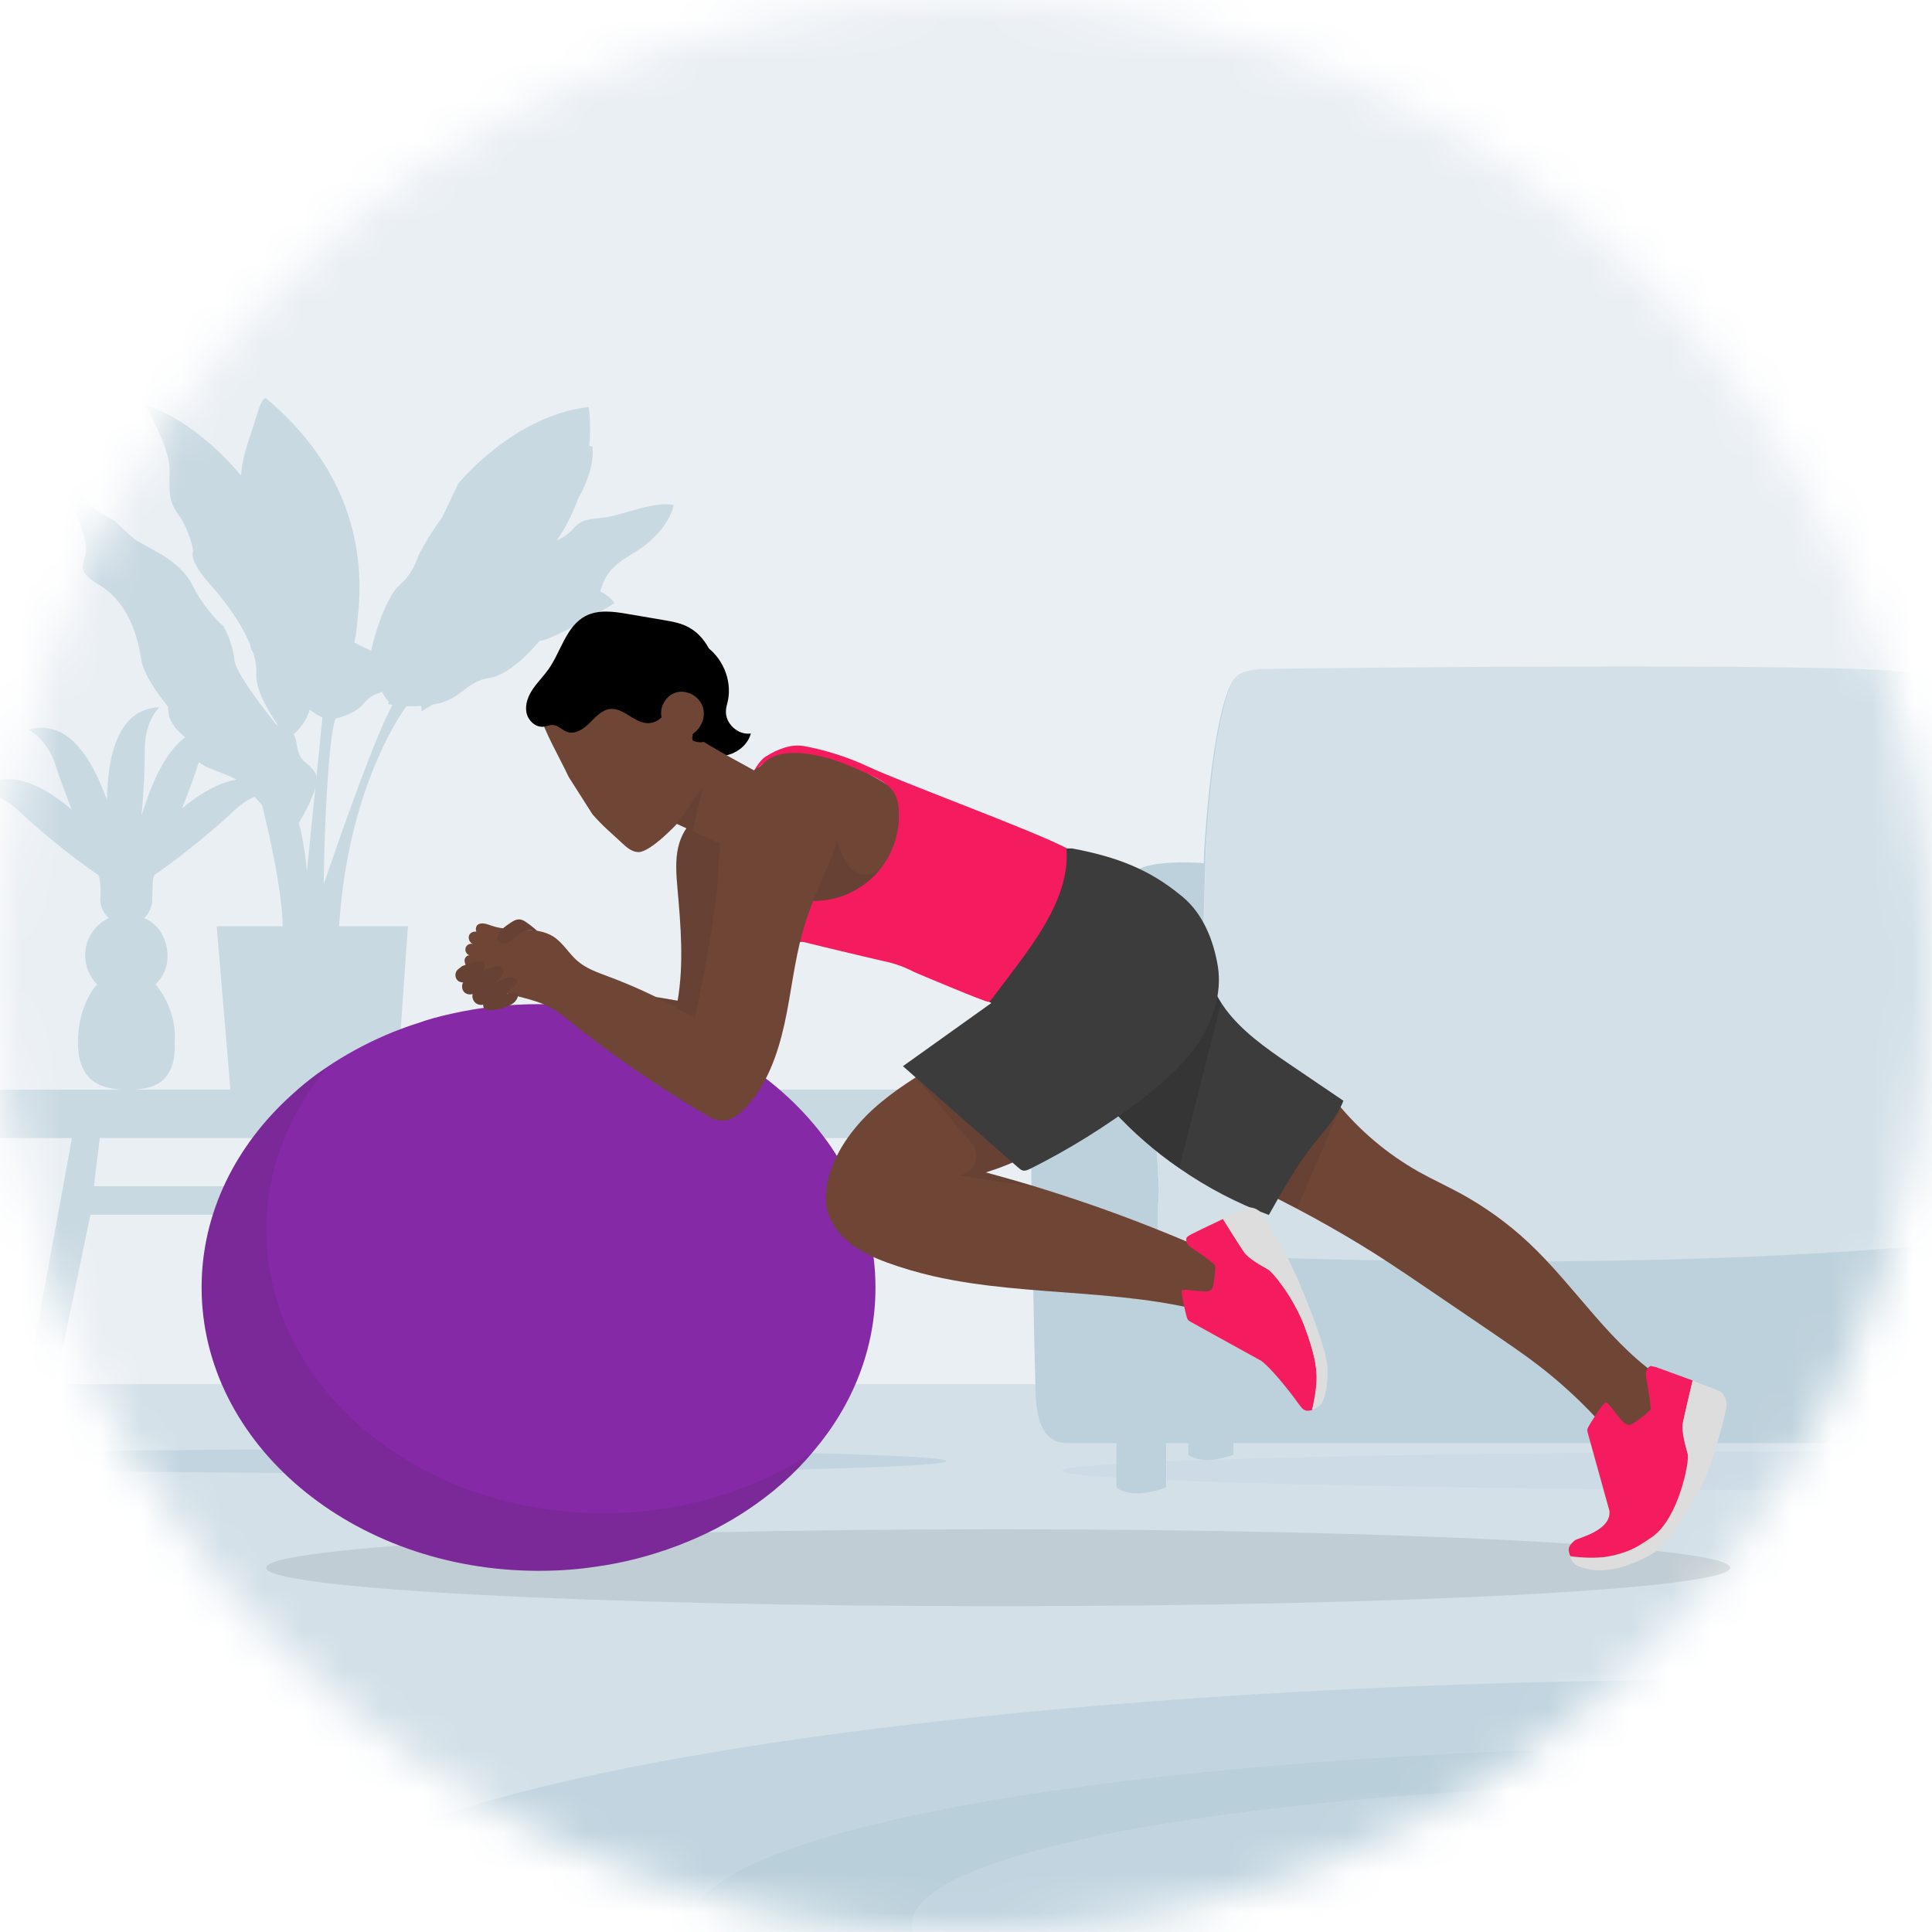 <svg width="48" height="48" viewBox="0 0 48 48" fill="none" xmlns="http://www.w3.org/2000/svg">
<g clip-path="url(#clip0_9673_124066)">
<g clip-path="url(#clip1_9673_124066)">
<mask id="mask0_9673_124066" style="mask-type:luminance" maskUnits="userSpaceOnUse" x="0" y="0" width="48" height="48">
<path d="M24 48C37.255 48 48 37.255 48 24C48 10.745 37.255 0 24 0C10.745 0 0 10.745 0 24C0 37.255 10.745 48 24 48Z" fill="white"/>
</mask>
<g mask="url(#mask0_9673_124066)">
<path d="M82.569 31.47C82.569 32.452 82.536 33.424 82.469 34.389V34.39C82.182 38.652 81.269 42.741 79.822 46.569C79.4 47.688 78.932 48.783 78.42 49.855C78.288 50.133 78.152 50.41 78.012 50.685C71.129 64.334 57.137 73.787 40.902 74.181C40.768 74.184 40.636 74.187 40.504 74.188C40.431 74.189 40.359 74.191 40.288 74.191C40.14 74.192 39.992 74.194 39.845 74.194C39.661 74.194 39.477 74.192 39.293 74.191C17.611 73.916 -0.179 57.491 -2.599 36.392L-2.619 36.212C-2.685 35.608 -2.74 35.001 -2.781 34.39C-2.848 33.425 -2.881 32.451 -2.881 31.469C-2.881 30.395 -2.841 29.329 -2.763 28.274C-2.732 27.872 -2.697 27.471 -2.656 27.072C-2.12 21.831 -0.638 16.871 1.62 12.365C1.675 12.252 1.733 12.139 1.792 12.026C8.867 -1.795 23.25 -11.256 39.844 -11.256C55.238 -11.256 68.731 -3.113 76.249 9.1C77.407 10.978 78.422 12.951 79.281 15.008C81.399 20.073 82.569 25.636 82.569 31.47Z" fill="#EAEFF4"/>
<path opacity="0.2" d="M79.822 46.569C76.382 43.801 61.593 41.722 43.869 41.722C23.597 41.722 7.162 44.443 7.162 47.799C7.162 47.949 7.195 48.098 7.26 48.245C8.64 51.392 24.503 53.875 43.869 53.875C59.781 53.875 73.329 52.199 78.42 49.855C78.442 49.845 78.463 49.835 78.486 49.825C78.987 48.773 79.446 47.698 79.861 46.601C79.848 46.59 79.835 46.58 79.822 46.569V46.569ZM43.869 52.219C29.119 52.219 17.161 50.239 17.161 47.799C17.161 45.358 29.119 43.378 43.869 43.378C58.62 43.378 70.578 45.357 70.578 47.799C70.578 50.24 58.62 52.219 43.869 52.219Z" fill="#7CA5B9"/>
<path opacity="0.3" d="M43.869 43.378C29.119 43.378 17.161 45.357 17.161 47.799C17.161 50.24 29.119 52.219 43.869 52.219C58.619 52.219 70.578 50.239 70.578 47.799C70.578 45.358 58.62 43.378 43.869 43.378ZM43.869 51.308C32.157 51.308 22.662 49.737 22.662 47.799C22.662 45.861 32.157 44.288 43.869 44.288C55.581 44.288 65.076 45.859 65.076 47.799C65.076 49.738 55.582 51.308 43.869 51.308Z" fill="#7CA5B9"/>
<path opacity="0.2" d="M65.076 47.799C65.076 49.737 55.583 51.308 43.869 51.308C32.156 51.308 22.662 49.737 22.662 47.799C22.662 45.861 32.157 44.288 43.869 44.288C55.581 44.288 65.076 45.859 65.076 47.799Z" fill="#7CA5B9"/>
<path opacity="0.2" d="M82.521 34.389C82.233 38.662 81.316 42.763 79.861 46.601C79.447 47.698 78.987 48.773 78.486 49.825C78.352 50.106 78.217 50.384 78.077 50.66C71.048 64.618 56.59 74.192 39.897 74.192C39.712 74.192 39.529 74.191 39.344 74.189C16.981 73.906 -1.242 56.441 -2.729 34.389H0.667L0.355 36.096L0.336 36.197H0.996L1.02 36.081L1.372 34.389H9.804V35.999H10.468V34.389H18.901L19.253 36.081L19.277 36.197H19.937L19.918 36.096L19.606 34.389H25.727C25.735 34.63 25.743 34.793 25.75 34.857C25.817 35.491 26.017 35.856 26.551 35.856H27.742V36.957C27.742 36.957 28.075 37.291 28.976 36.957V35.856H29.531V36.142C29.531 36.142 29.643 36.255 29.917 36.275C29.991 36.279 30.077 36.278 30.174 36.265C30.308 36.248 30.468 36.212 30.652 36.142V35.856H64.292V36.142C64.292 36.142 64.336 36.187 64.436 36.225C64.558 36.27 64.763 36.307 65.07 36.243C65.173 36.222 65.287 36.19 65.414 36.143V35.857H65.969V36.958C65.969 36.958 66.302 37.291 67.203 36.958V35.857H68.811C68.811 35.857 69.177 35.857 69.177 35.157V34.389H72.71L72.605 34.939L72.6 34.962H73.292L73.301 34.916L73.402 34.389H76.137V34.962H76.811V34.389H79.562L79.663 34.916L79.672 34.962H80.362L80.358 34.941L80.252 34.389H82.522H82.521Z" fill="#7CA5B9"/>
<path opacity="0.2" d="M-2.599 36.392C-2.582 36.394 -2.566 36.395 -2.547 36.395C-0.79 36.517 4.229 36.603 10.146 36.603C17.528 36.603 23.511 36.468 23.511 36.301C23.511 36.221 22.147 36.149 19.917 36.096L19.935 36.197H19.276L19.251 36.08C16.938 36.031 13.858 36.001 10.467 35.999H9.803C6.409 36.001 3.33 36.031 1.02 36.08L0.996 36.197H0.336L0.355 36.096C-0.953 36.128 -1.962 36.166 -2.567 36.208C-2.585 36.209 -2.602 36.211 -2.619 36.212L-2.599 36.392Z" fill="#7CA5B9"/>
<path opacity="0.3" d="M23.469 27.071H9.85L10.135 23.012H8.425C8.634 19.724 9.862 17.871 10.097 17.546C10.207 17.55 10.332 17.549 10.468 17.539C10.471 17.622 10.475 17.672 10.475 17.672C10.475 17.672 10.576 17.609 10.745 17.505C10.769 17.502 10.793 17.497 10.816 17.493C11.474 17.371 11.565 16.935 12.154 16.845C12.745 16.753 13.403 15.923 13.403 15.923C13.743 15.908 15.263 14.989 15.263 14.989C15.211 14.878 15.072 14.774 14.913 14.694C14.953 14.567 14.993 14.427 15.096 14.275C15.201 14.123 15.37 13.958 15.671 13.783C16.646 13.217 16.737 12.546 16.737 12.546C16.26 12.446 15.512 12.783 15.058 12.85C14.605 12.916 14.469 12.874 14.219 13.159C14.116 13.275 13.972 13.362 13.837 13.425C14.069 13.083 14.239 12.733 14.361 12.393C14.58 12.017 14.772 11.498 14.717 11.091C14.717 11.091 14.69 11.085 14.642 11.08C14.69 10.501 14.627 10.11 14.627 10.11C12.727 10.337 11.383 12.02 11.383 12.02C11.383 12.02 11.217 12.365 10.981 12.863C10.772 13.14 10.571 13.459 10.384 13.826C10.384 13.826 10.293 14.212 9.931 14.53C9.67 14.757 9.377 15.469 9.221 16.168C9.102 16.111 8.959 16.043 8.805 15.968C8.841 15.793 8.866 15.617 8.875 15.444C8.911 15.176 8.932 14.89 8.932 14.592C8.932 13.158 8.433 11.432 6.618 9.902C6.618 9.902 6.527 9.796 6.368 10.348C6.23 10.828 6.025 11.273 5.988 11.811C5.46 11.19 4.629 10.398 3.6 10.054C3.6 10.054 4.213 11.104 4.213 11.649C4.213 12.194 4.167 12.423 4.439 12.796C4.712 13.169 4.802 13.691 4.802 13.691C4.802 13.691 4.642 13.878 5.233 14.534C5.62 14.964 6.007 15.512 6.214 16.013C6.216 16.074 6.241 16.143 6.292 16.221C6.351 16.405 6.379 16.579 6.368 16.732C6.339 17.117 6.66 17.662 6.902 18.013C6.891 18.011 6.88 18.01 6.87 18.009C6.869 18.008 6.867 18.006 6.867 18.006C6.647 17.732 6.347 17.343 6.113 16.984C6.113 16.984 6.112 16.983 6.109 16.982C5.951 16.738 5.835 16.52 5.822 16.39C5.778 15.934 5.551 15.553 5.551 15.553C5.551 15.553 5.12 15.213 4.78 14.534C4.439 13.857 3.554 13.579 3.304 13.364C3.055 13.149 2.851 12.943 2.851 12.943C2.851 12.943 2.148 12.626 1.967 12.194C1.944 12.14 1.9 12.083 1.843 12.025C1.785 12.137 1.727 12.25 1.672 12.364C1.972 12.82 2.078 13.244 2.125 13.51C2.216 14.009 1.74 14.1 2.467 14.534C3.192 14.969 3.42 15.802 3.51 16.39C3.527 16.501 3.572 16.625 3.634 16.752C3.655 16.797 3.69 16.864 3.744 16.953C3.874 17.172 4.035 17.385 4.172 17.554C4.191 17.803 4.202 17.86 4.349 18.072C4.427 18.183 4.516 18.236 4.599 18.316C4.165 18.644 3.848 19.277 3.624 19.934L3.614 19.962C3.607 19.987 3.599 20.01 3.591 20.035L3.517 20.257C3.577 19.614 3.601 18.987 3.597 18.645C3.588 17.916 3.958 17.572 3.958 17.572C2.945 17.609 2.675 18.745 2.658 19.875L2.582 19.682C2.254 18.83 1.761 18.082 1.038 18.082C0.934 18.082 0.826 18.096 0.712 18.13C0.712 18.13 1.17 18.343 1.389 19.038C1.467 19.285 1.61 19.679 1.785 20.114C1.671 20.018 1.553 19.927 1.435 19.844L1.432 19.841C1.024 19.554 0.601 19.358 0.207 19.358C-0.066 19.358 -0.325 19.453 -0.555 19.68C-0.555 19.68 -0.052 19.647 0.473 20.152C0.84 20.506 1.709 21.247 2.45 21.744C2.475 21.816 2.506 21.964 2.495 22.257H2.496C2.493 22.283 2.49 22.308 2.49 22.335C2.49 22.523 2.572 22.691 2.7 22.809C2.354 22.974 2.115 23.325 2.115 23.733C2.115 24.014 2.229 24.27 2.412 24.455C2.123 24.786 1.936 25.311 1.936 25.9C1.936 26.489 2.154 26.808 2.472 26.95C2.472 26.95 2.479 26.953 2.487 26.957C2.499 26.963 2.51 26.967 2.522 26.971C2.537 26.977 2.556 26.984 2.577 26.99C2.595 26.997 2.613 27.003 2.632 27.008C2.72 27.033 2.844 27.059 2.998 27.072H-2.605C-2.647 27.471 -2.681 27.873 -2.711 28.275H1.787L1.693 28.791L0.668 34.39L0.355 36.097L0.337 36.198H0.996L1.021 36.081L1.372 34.39L2.246 30.18H9.804V35.999H10.468V30.18H18.027L18.902 34.39L19.253 36.081L19.278 36.198H19.937L19.919 36.097L19.606 34.39L18.674 29.306L18.486 28.275H23.471C23.494 28.275 23.513 28.256 23.513 28.233V27.114C23.513 27.091 23.495 27.071 23.471 27.071L23.469 27.071ZM8.138 19.431C8.212 18.351 8.285 17.973 8.338 17.852C8.36 17.847 8.385 17.84 8.41 17.834H8.411C8.611 17.778 8.879 17.674 9.023 17.493C9.253 17.209 9.425 17.251 9.486 17.185C9.552 17.303 9.622 17.396 9.663 17.447C9.646 17.477 9.641 17.493 9.641 17.493C9.641 17.493 9.681 17.503 9.751 17.513C9.332 18.271 8.535 20.525 8.043 21.97C8.05 21.268 8.075 20.362 8.138 19.431ZM7.691 17.63C7.802 17.711 7.91 17.778 8.01 17.827L7.862 19.298C7.855 19.253 7.844 19.212 7.821 19.18C7.594 18.863 7.434 18.96 7.367 18.458C7.356 18.374 7.329 18.306 7.294 18.249C7.432 18.12 7.634 17.892 7.691 17.629L7.691 17.63ZM7.834 19.565L7.625 21.65C7.595 21.335 7.553 21.017 7.496 20.742C7.496 20.742 7.495 20.735 7.492 20.724C7.472 20.625 7.449 20.531 7.423 20.447C7.529 20.275 7.752 19.884 7.835 19.565H7.834ZM4.75 19.492C4.815 19.313 4.87 19.157 4.908 19.035C4.919 18.998 4.931 18.965 4.943 18.932C5.143 19.114 5.541 19.178 5.877 19.371C5.544 19.419 5.195 19.594 4.854 19.831L4.85 19.834C4.74 19.912 4.63 19.995 4.524 20.083L4.521 20.085C4.606 19.874 4.684 19.672 4.749 19.492L4.75 19.492ZM3.534 27.048C3.576 27.043 3.617 27.036 3.657 27.026H3.66C3.673 27.023 3.684 27.018 3.697 27.016C3.717 27.01 3.737 27.005 3.757 26.999C3.789 26.988 3.819 26.977 3.848 26.963C4.296 26.763 4.343 26.265 4.343 26.009C4.343 25.964 4.341 25.926 4.34 25.899C4.34 25.899 4.422 25.27 3.996 24.632C3.954 24.569 3.912 24.509 3.864 24.454C3.864 24.454 4.233 24.149 4.152 23.597C4.151 23.587 4.149 23.576 4.146 23.566C4.145 23.555 4.144 23.546 4.142 23.535C4.136 23.508 4.13 23.483 4.123 23.459C4.121 23.451 4.12 23.443 4.118 23.436C3.971 22.929 3.576 22.809 3.576 22.809C3.576 22.809 3.64 22.771 3.697 22.66C3.753 22.564 3.785 22.453 3.785 22.333C3.785 22.32 3.784 22.306 3.783 22.292V22.29C3.784 22.277 3.784 22.267 3.784 22.255H3.787V22.22C3.791 22.076 3.792 21.979 3.798 21.907C3.808 21.825 3.822 21.771 3.835 21.738C4.574 21.239 5.437 20.503 5.803 20.151C5.987 19.974 6.168 19.864 6.325 19.795C6.383 19.869 6.444 19.936 6.509 19.997C6.509 19.997 6.635 20.49 6.763 21.113C6.89 21.736 7.018 22.49 7.024 23.012H5.383L5.724 27.071H3.34C3.402 27.067 3.467 27.06 3.535 27.049L3.534 27.048ZM9.804 29.471H2.332L2.48 28.274H9.804V29.471ZM10.468 29.471V28.274H17.792L17.939 29.471H10.468Z" fill="#7CA5B9"/>
<g opacity="0.4">
<path opacity="0.2" d="M27.739 36.372V36.711C26.867 36.658 26.391 36.602 26.391 36.542C26.391 36.482 26.867 36.424 27.739 36.372V36.372Z" fill="#7CA5B9"/>
<path opacity="0.2" d="M65.967 36.27V36.812C62.095 36.943 55.488 37.029 47.988 37.029C39.77 37.029 32.623 36.926 28.973 36.773V36.31C29.265 36.297 29.579 36.287 29.915 36.275C29.988 36.28 30.074 36.279 30.172 36.266C34.064 36.137 40.592 36.054 47.988 36.054C54.575 36.054 60.474 36.121 64.435 36.225C64.556 36.271 64.761 36.308 65.069 36.244C65.382 36.252 65.683 36.262 65.967 36.272V36.27Z" fill="#7CA5B9"/>
</g>
<path opacity="0.4" d="M68.985 22.944C68.085 22.012 66.951 21.66 66.459 21.501C66.324 21.457 66.137 21.421 65.938 21.391L65.898 21.388C65.898 21.388 65.895 21.392 65.895 21.395C65.883 21.422 65.871 21.449 65.858 21.476C65.854 21.488 65.848 21.501 65.843 21.513C65.818 21.57 65.793 21.628 65.767 21.686C65.753 21.72 65.737 21.754 65.72 21.79C65.692 21.854 65.663 21.919 65.633 21.984C65.588 22.085 65.541 22.186 65.494 22.287C65.472 22.335 65.45 22.383 65.427 22.431C65.416 22.455 65.405 22.479 65.393 22.503C65.367 22.56 65.341 22.616 65.314 22.672C65.309 22.683 65.304 22.693 65.299 22.704C65.292 22.718 65.285 22.733 65.28 22.746C65.207 22.898 65.133 23.052 65.06 23.203C65.057 23.209 65.053 23.215 65.05 23.222C65.039 23.246 65.027 23.27 65.014 23.296C64.981 23.365 64.946 23.434 64.913 23.502V26.214C65.198 26.251 65.479 26.326 65.757 26.483C66.29 26.783 66.256 27.349 66.256 27.349C66.256 27.349 66.289 28.94 66.289 29.406C66.289 29.872 66.46 30.946 65.923 30.972C65.923 30.972 61.636 31.283 56.267 31.283C53.537 31.283 50.526 31.203 47.658 30.959C39.133 31.692 29.155 31.145 29.155 31.145C28.618 31.119 28.789 30.046 28.789 29.579C28.789 29.113 28.655 27.481 28.655 27.481C28.655 27.481 28.622 26.915 29.154 26.616C29.335 26.514 29.562 26.432 29.804 26.367L29.954 21.099C30.148 18.061 30.499 17.128 30.677 16.845C30.515 17.052 30.124 17.884 29.915 21.159L29.908 21.445C29.908 21.445 28.837 21.354 28.347 21.568C27.864 21.779 26.44 22.156 25.633 23.163C25.629 23.167 25.625 23.172 25.62 23.177C25.616 23.183 25.611 23.187 25.607 23.194C25.48 23.364 25.546 23.616 25.546 23.616C25.546 23.975 25.654 32.253 25.724 34.388C25.731 34.63 25.739 34.792 25.746 34.856C25.813 35.49 26.013 35.856 26.547 35.856H27.738V36.956C27.738 36.956 28.072 37.29 28.973 36.956V35.856H29.527V36.142C29.527 36.142 29.64 36.254 29.915 36.274C29.988 36.279 30.074 36.277 30.171 36.264C30.305 36.247 30.465 36.211 30.649 36.142V35.856H64.289V36.142C64.289 36.142 64.334 36.186 64.433 36.224C64.555 36.27 64.76 36.307 65.067 36.242C65.17 36.221 65.284 36.189 65.411 36.142V35.856H65.966V36.957C65.966 36.957 66.299 37.291 67.2 36.957V35.856H68.808C68.808 35.856 69.174 35.856 69.174 35.157V23.449C69.174 23.022 69.045 22.953 68.983 22.944H68.985Z" fill="#7CA5B9"/>
<path opacity="0.2" d="M66.288 19.2C66.288 19.2 66.285 19.2 66.28 19.201C66.274 19.201 66.267 19.203 66.255 19.204C66.241 19.205 66.222 19.207 66.197 19.21C66.193 19.21 66.189 19.211 66.184 19.211C66.163 19.213 66.14 19.215 66.113 19.219C66.094 19.22 66.073 19.222 66.05 19.225C66.029 19.227 66.006 19.229 65.982 19.233C65.961 19.235 65.938 19.237 65.913 19.24C65.811 19.251 65.688 19.263 65.552 19.278C65.493 19.284 65.429 19.291 65.365 19.298C65.187 19.318 64.989 19.341 64.779 19.365C64.726 19.371 64.672 19.378 64.618 19.384C64.541 18.714 64.458 18.212 64.375 17.836C64.361 17.769 64.347 17.707 64.332 17.648C64.127 16.841 63.946 16.779 63.946 16.779C63.946 16.779 63.812 16.645 63.345 16.623C62.88 16.601 48.389 16.447 47.349 16.709C46.309 16.447 31.818 16.601 31.354 16.623C30.886 16.645 30.753 16.779 30.753 16.779C30.753 16.779 30.73 16.787 30.69 16.834C30.687 16.838 30.685 16.842 30.681 16.847C30.503 17.129 30.152 18.062 29.959 21.1L29.809 26.368C29.567 26.434 29.341 26.515 29.159 26.617C28.626 26.916 28.66 27.482 28.66 27.482C28.66 27.482 28.794 29.114 28.794 29.581C28.794 30.047 28.623 31.121 29.16 31.146C29.16 31.146 39.137 31.693 47.663 30.96C50.531 31.204 53.542 31.284 56.272 31.284C61.641 31.284 65.928 30.973 65.928 30.973C66.465 30.947 66.294 29.873 66.294 29.407C66.294 28.942 66.261 27.351 66.261 27.351C66.261 27.351 66.294 26.785 65.762 26.484C65.484 26.327 65.203 26.253 64.918 26.215V23.503C64.951 23.435 64.986 23.366 65.019 23.297C65.032 23.272 65.044 23.247 65.055 23.223C65.058 23.216 65.062 23.21 65.065 23.204C65.138 23.053 65.212 22.899 65.285 22.747C65.29 22.734 65.297 22.719 65.303 22.706C65.309 22.695 65.314 22.684 65.319 22.673C65.346 22.618 65.372 22.561 65.398 22.505C65.41 22.48 65.421 22.457 65.432 22.432C65.455 22.385 65.477 22.337 65.499 22.288C65.546 22.187 65.593 22.086 65.638 21.985C65.668 21.921 65.697 21.856 65.725 21.791C65.742 21.756 65.758 21.721 65.772 21.687C65.798 21.63 65.823 21.571 65.847 21.515C65.865 21.474 65.882 21.435 65.9 21.396C65.9 21.393 65.901 21.392 65.903 21.389C65.969 21.233 66.032 21.081 66.092 20.936C66.12 20.867 66.146 20.799 66.172 20.732C66.193 20.677 66.213 20.625 66.232 20.573C66.246 20.534 66.26 20.494 66.274 20.458C66.363 20.213 66.433 19.994 66.478 19.808C66.485 19.778 66.491 19.749 66.496 19.72C66.58 19.332 66.533 19.123 66.293 19.201L66.288 19.2ZM28.861 26.89V26.888H28.863C28.863 26.888 28.861 26.888 28.861 26.89Z" fill="#7CA5B9"/>
<path opacity="0.3" d="M28.861 26.888H28.862C28.862 26.888 28.861 26.888 28.861 26.89V26.888Z" fill="#7CA5B9"/>
</g>
</g>
<path opacity="0.1" d="M24.799 39.905C34.843 39.905 42.986 39.477 42.986 38.95C42.986 38.422 34.843 37.994 24.799 37.994C14.755 37.994 6.612 38.422 6.612 38.95C6.612 39.477 14.755 39.905 24.799 39.905Z" fill="#222222"/>
<path d="M5.009 31.985C5.009 35.873 8.758 39.026 13.38 39.026C13.884 39.026 14.369 38.993 14.854 38.916C15.166 38.873 15.473 38.81 15.78 38.734C16.5 38.551 17.182 38.292 17.81 37.966C18.06 37.831 18.305 37.692 18.535 37.538C19.178 37.116 19.745 36.617 20.21 36.055C21.19 34.903 21.751 33.502 21.751 31.99C21.751 28.106 18.002 24.948 13.38 24.948C12.626 24.948 11.902 25.03 11.206 25.188C10.918 25.25 10.639 25.327 10.37 25.423C10.169 25.486 9.972 25.558 9.78 25.634C9.252 25.846 8.748 26.11 8.282 26.407C8.239 26.436 8.201 26.46 8.158 26.489C8.062 26.556 7.966 26.618 7.879 26.681C7.658 26.844 7.447 27.017 7.25 27.199C5.858 28.452 5.009 30.137 5.009 31.985Z" fill="#8529A6"/>
<path opacity="0.1" d="M5.009 31.985C5.009 35.873 8.758 39.026 13.38 39.026C13.884 39.026 14.369 38.993 14.854 38.916C15.166 38.873 15.473 38.81 15.78 38.734C16.5 38.551 17.182 38.292 17.81 37.966C18.06 37.831 18.305 37.692 18.535 37.538C19.178 37.116 19.745 36.617 20.21 36.055C20.191 36.079 20.162 36.089 20.143 36.108C19.913 36.262 19.668 36.401 19.418 36.535C18.79 36.866 18.108 37.121 17.388 37.303C17.081 37.38 16.774 37.442 16.462 37.486C15.977 37.562 15.492 37.596 14.988 37.596C10.361 37.596 6.617 34.447 6.617 30.554C6.617 29.042 7.188 27.636 8.158 26.489C8.062 26.556 7.966 26.618 7.879 26.681C7.658 26.844 7.447 27.017 7.25 27.199C5.858 28.452 5.009 30.137 5.009 31.985Z" fill="#222222"/>
<path d="M22.725 23.796C22.735 23.815 22.759 23.825 22.773 23.839C23.071 24.017 23.378 24.18 23.69 24.338C24.06 24.526 24.439 24.703 24.818 24.862C24.871 24.886 24.933 24.905 24.986 24.881C25.029 24.862 25.049 24.814 25.068 24.77C25.159 24.574 25.245 24.377 25.346 24.19C25.754 23.422 26.354 22.774 26.949 22.135C27.175 21.89 27.405 21.646 27.66 21.425C27.473 21.295 27.242 21.252 27.017 21.214C26.009 21.026 25.02 20.753 24.055 20.402L24.05 20.398C23.997 20.378 23.945 20.359 23.892 20.34L23.853 20.335L23.801 20.326C23.7 20.513 23.666 20.729 23.628 20.94C23.445 21.876 23.148 22.788 22.74 23.647C22.716 23.695 22.697 23.753 22.725 23.796Z" fill="#6F4535"/>
<path opacity="0.1" d="M22.615 23.738C22.625 23.758 22.649 23.767 22.663 23.782C22.966 23.959 25.49 24.799 25.75 24.948C26.839 22.207 26.402 21.199 26.393 21.161L26.388 21.156L26.191 21.094L26.138 21.084C26.038 21.271 26.004 21.487 25.966 21.698C25.783 22.634 23.038 22.74 22.634 23.599C22.61 23.638 22.586 23.695 22.615 23.738Z" fill="#222222"/>
<path d="M33.219 27.401C33.78 28.092 34.471 28.673 35.244 29.11C35.58 29.297 35.931 29.46 36.271 29.642C36.886 29.978 37.462 30.391 37.975 30.871C39.171 31.99 40.039 33.473 41.431 34.337C41.494 34.375 41.566 34.423 41.58 34.495C41.59 34.534 41.58 34.577 41.571 34.615C41.489 34.942 41.398 35.278 41.22 35.566C41.038 35.854 40.75 36.094 40.414 36.127C39.785 35.302 39.051 34.562 38.23 33.929C37.87 33.65 37.491 33.396 37.116 33.137C36.636 32.81 36.156 32.484 35.676 32.158C35.177 31.817 34.673 31.476 34.164 31.15C33.166 30.521 32.124 29.954 31.059 29.446C31.284 28.97 31.62 28.562 31.956 28.154C32.268 27.775 32.681 27.358 33.166 27.434L33.219 27.401Z" fill="#6F4535"/>
<path opacity="0.1" d="M33.305 27.502L32.225 30.031L31.745 29.786C31.874 29.489 32.042 29.158 32.258 28.812C32.604 28.26 32.978 27.828 33.305 27.502Z" fill="#222222"/>
<path d="M27.645 27.583C28.14 28.126 28.697 28.61 29.297 29.023C29.988 29.503 30.737 29.897 31.524 30.185C31.865 29.58 32.206 28.97 32.638 28.423C32.911 28.082 33.218 27.756 33.377 27.348C32.925 27.041 32.474 26.734 32.018 26.426C31.447 26.038 30.857 25.62 30.453 25.078C30.314 24.89 30.194 24.684 30.108 24.458L30.074 24.478C29.892 24.612 29.767 24.804 29.647 24.996C29.057 25.922 28.509 26.911 27.645 27.583Z" fill="#3C3C3C"/>
<path opacity="0.25" d="M27.645 27.583C28.14 28.126 28.697 28.61 29.297 29.023L30.338 24.91C30.218 24.722 30.218 24.684 30.132 24.458L30.074 24.478C29.892 24.612 29.767 24.804 29.647 24.996C29.057 25.922 28.509 26.911 27.645 27.583Z" fill="#222222"/>
<path d="M20.527 29.945C20.58 30.305 20.801 30.622 21.079 30.857C21.358 31.087 21.694 31.241 22.035 31.366C22.414 31.505 22.798 31.615 23.187 31.706C25.611 32.258 28.241 31.966 30.603 32.786C30.612 32.614 30.612 32.441 30.607 32.268C30.603 32.004 30.579 31.74 30.54 31.481C30.531 31.423 30.521 31.361 30.487 31.318C30.454 31.274 30.406 31.25 30.358 31.231C28.467 30.372 26.499 29.666 24.492 29.129C24.857 29.014 25.217 28.87 25.558 28.692L25.707 28.615C25.279 27.626 24.209 27.108 23.451 26.34C22.836 26.705 22.217 27.079 21.689 27.559C21.161 28.044 20.724 28.654 20.561 29.35C20.523 29.546 20.499 29.748 20.527 29.945Z" fill="#6F4535"/>
<path opacity="0.1" d="M24.199 28.471C24.199 28.471 24.463 29.014 23.849 29.201L25.865 29.518L24.497 29.124L24.693 29.057L24.199 28.471Z" fill="#222222"/>
<path opacity="0.1" d="M24.694 29.062L22.754 26.767L23.359 26.743L24.698 28.006L25.567 28.692C25.562 28.692 25.02 28.966 24.694 29.062Z" fill="#222222"/>
<path d="M26.412 21.079C25.749 22.342 24.89 23.484 24.036 24.626L24.631 24.919L22.433 26.489C23.388 27.329 24.343 28.169 25.298 29.009C25.332 29.038 25.37 29.071 25.413 29.081C25.476 29.095 25.538 29.066 25.596 29.038C26.565 28.553 27.492 27.977 28.356 27.319C28.889 26.911 29.402 26.465 29.772 25.908C30.141 25.351 30.362 24.67 30.257 24.007C30.151 23.369 29.897 22.726 29.407 22.303C29.378 22.279 29.354 22.255 29.325 22.236C28.557 21.607 27.765 21.29 26.633 21.079H26.412Z" fill="#3C3C3C"/>
<path d="M32.714 34.207C32.705 33.958 32.666 33.641 32.412 32.95C32.158 32.263 31.654 31.62 31.5 31.534C31.346 31.447 31.034 31.284 30.914 31.111C30.823 30.982 30.53 30.521 30.386 30.285C30.026 30.453 29.633 30.645 29.59 30.669C29.513 30.713 29.484 30.741 29.484 30.741C29.484 30.741 29.417 30.881 29.604 31.001C29.791 31.116 30.161 31.39 30.185 31.433C30.209 31.471 30.161 31.903 30.127 31.989C30.094 32.076 30.007 32.095 29.844 32.081C29.681 32.066 29.441 32.033 29.374 32.047C29.311 32.062 29.474 32.685 29.474 32.685C29.503 32.796 29.513 32.801 29.604 32.853C29.695 32.906 31.342 33.813 31.342 33.813C31.702 34.102 32.22 34.817 32.268 34.884C32.316 34.951 32.369 35.033 32.46 35.047C32.503 35.052 32.556 35.047 32.609 35.028C32.666 34.769 32.719 34.404 32.714 34.207Z" fill="#F41C5E"/>
<path d="M30.967 30.017C30.91 30.041 30.66 30.156 30.382 30.285C30.526 30.516 30.819 30.982 30.91 31.111C31.03 31.284 31.351 31.447 31.495 31.534C31.639 31.62 32.148 32.263 32.407 32.95C32.667 33.636 32.705 33.953 32.71 34.207C32.715 34.404 32.662 34.769 32.595 35.028C32.662 35.004 32.734 34.965 32.801 34.908C32.921 34.802 33.022 34.298 32.969 33.857C32.916 33.42 32.34 31.927 32.009 31.289C31.673 30.645 31.438 30.281 31.356 30.166C31.279 30.046 31.097 29.964 30.967 30.017Z" fill="#DDDDDD"/>
<path d="M17.484 16.02C17.94 16.303 18.194 16.884 18.084 17.412C18.065 17.494 18.041 17.57 18.036 17.652C18.012 17.974 18.334 18.271 18.655 18.223C18.554 18.602 18.122 18.838 17.734 18.78C17.345 18.722 17.018 18.43 16.841 18.079L17.484 16.02Z" fill="black"/>
<path d="M18.544 20.446C18.52 20.062 18.554 19.668 18.717 19.322C18.881 18.977 19.183 18.679 19.557 18.593C19.946 18.502 20.345 18.646 20.709 18.799C21.492 19.14 22.236 19.572 22.913 20.09C22.965 20.134 23.023 20.177 23.047 20.239C23.076 20.326 23.042 20.417 23.004 20.503C22.73 21.137 22.452 21.77 22.178 22.404C22.14 22.495 22.096 22.591 22.029 22.663C21.953 22.745 21.852 22.793 21.751 22.841C20.93 23.23 19.989 23.594 19.135 23.287C19.058 23.258 18.981 23.225 18.933 23.158C18.885 23.09 18.881 23.004 18.881 22.918C18.857 22.217 18.828 21.521 18.799 20.82L18.544 20.446Z" fill="#6F4535"/>
<path opacity="0.1" d="M20.81 20.897C20.81 20.897 21.074 22.126 21.857 21.602C22.634 21.084 22.025 22.51 22.025 22.51L21.257 23.206L20.321 23.422L19.558 22.831L20.302 20.647L20.81 20.897Z" fill="#222222"/>
<path d="M17.426 20.254C17.119 20.398 16.927 20.719 16.85 21.05C16.774 21.382 16.802 21.727 16.831 22.063C16.913 22.994 16.994 23.94 16.836 24.862C16.217 24.751 15.598 24.66 14.974 24.598C15.578 25.092 16.236 25.519 16.937 25.865C17.095 25.942 17.268 26.018 17.441 25.999C17.58 25.985 17.71 25.908 17.815 25.817C18.065 25.606 18.228 25.303 18.324 24.991C18.42 24.679 18.463 24.353 18.502 24.026C18.578 23.378 18.66 22.73 18.737 22.082C18.804 21.535 18.871 20.983 18.766 20.441C18.761 20.417 18.756 20.393 18.742 20.378C18.727 20.364 18.703 20.354 18.679 20.35C18.233 20.244 17.786 20.143 17.335 20.057L17.426 20.254Z" fill="#6F4535"/>
<path opacity="0.1" d="M17.426 20.254C17.119 20.398 16.927 20.719 16.85 21.05C16.774 21.382 16.802 21.727 16.831 22.063C16.913 22.994 16.994 23.94 16.836 24.862C16.217 24.751 15.598 24.66 14.974 24.598C15.578 25.092 16.236 25.519 16.937 25.865C17.095 25.942 17.268 26.018 17.441 25.999C17.58 25.985 17.71 25.908 17.815 25.817C18.065 25.606 18.228 25.303 18.324 24.991C18.42 24.679 18.463 24.353 18.502 24.026C18.578 23.378 18.66 22.73 18.737 22.082C18.804 21.535 18.871 20.983 18.766 20.441C18.761 20.417 18.756 20.393 18.742 20.378C18.727 20.364 18.703 20.354 18.679 20.35C18.233 20.244 17.786 20.143 17.335 20.057L17.426 20.254Z" fill="#222222"/>
<path d="M14.719 20.23C14.983 20.532 15.161 20.671 15.454 20.945C15.569 21.055 15.703 21.17 15.866 21.17C16.169 21.166 16.817 20.47 16.817 20.47C16.817 20.47 17.916 20.974 18.468 21.228C18.727 20.623 18.962 20.004 19.183 19.385C18.617 19.073 17.729 18.607 17.196 18.247C17.59 18.012 17.623 17.628 17.277 17.321C17.143 17.201 16.846 17.249 16.567 17.618C16.236 17.268 15.79 16.596 15.362 16.375L13.38 17.647C13.486 18.117 13.927 18.866 14.129 19.303" fill="#6F4535"/>
<path d="M18.511 20.134C18.478 19.577 18.756 18.962 19.279 18.775C19.452 18.713 19.639 18.703 19.826 18.708C20.446 18.737 21.031 18.977 21.593 19.241C21.852 19.361 22.126 19.505 22.25 19.764C22.298 19.87 22.322 19.99 22.327 20.105C22.37 20.638 22.198 21.185 21.862 21.602C21.526 22.02 21.022 22.298 20.494 22.366C20.042 22.423 19.582 22.337 19.135 22.25C19.116 22.826 19.015 22.572 19.039 23.148C19.039 23.201 21.876 23.863 21.948 23.878C22.217 23.93 22.476 24.026 22.716 24.151C22.764 24.175 24.502 24.905 24.554 24.89C24.598 24.881 24.622 24.842 24.65 24.809C25.457 23.714 26.614 22.423 26.494 21.07C25.678 20.638 22.399 19.438 21.564 19.044C21.06 18.809 20.546 18.646 19.999 18.54C19.654 18.473 19.322 18.612 19.02 18.799C18.722 18.986 18.319 19.918 18.516 20.21L18.511 20.134Z" fill="#F41C5E"/>
<path d="M16.572 17.57C16.529 17.81 16.289 17.993 16.049 17.964C15.727 17.93 15.487 17.585 15.165 17.614C14.954 17.633 14.801 17.81 14.652 17.959C14.503 18.108 14.297 18.252 14.095 18.185C13.965 18.142 13.869 18.017 13.735 18.012C13.658 18.007 13.586 18.046 13.505 18.055C13.298 18.079 13.111 17.892 13.077 17.69C13.044 17.489 13.125 17.282 13.245 17.11C13.361 16.942 13.509 16.793 13.629 16.625C13.941 16.178 14.066 15.559 14.546 15.305C14.868 15.137 15.257 15.194 15.617 15.257C15.9 15.305 16.178 15.353 16.461 15.401C16.687 15.439 16.922 15.478 17.124 15.593C17.623 15.871 17.801 16.49 17.93 17.047C18.002 17.364 18.079 17.695 17.969 18.002C17.858 18.31 17.498 18.545 17.21 18.396C17.153 18.228 17.345 18.094 17.431 17.94C17.503 17.801 17.489 17.623 17.388 17.498C17.287 17.378 17.114 17.326 16.965 17.374C16.778 17.431 16.668 17.614 16.524 17.738L16.572 17.57Z" fill="black"/>
<path d="M18.996 18.991C17.767 19.51 17.868 21.602 17.825 22.001C17.705 23.11 17.489 24.204 17.268 25.298C16.586 24.89 15.866 24.54 15.117 24.262C14.849 24.161 14.566 24.065 14.345 23.873C14.133 23.69 13.989 23.426 13.754 23.273C13.318 22.99 12.727 23.172 12.228 23.004C12.117 22.966 11.998 22.913 11.892 22.961C11.786 23.009 11.806 23.22 11.921 23.196C11.854 23.119 11.719 23.134 11.666 23.215C11.614 23.297 11.662 23.426 11.758 23.455C11.681 23.426 11.585 23.474 11.566 23.556C11.546 23.638 11.599 23.724 11.681 23.738C11.623 23.719 11.561 23.772 11.546 23.83C11.532 23.887 11.556 23.95 11.585 24.007C11.777 24.367 12.18 24.564 12.573 24.674C12.967 24.79 13.385 24.857 13.735 25.063C13.87 25.14 13.989 25.241 14.11 25.337C15.18 26.196 16.313 26.978 17.494 27.674C17.628 27.756 17.772 27.838 17.93 27.842C18.161 27.847 18.362 27.694 18.521 27.526C19.053 26.959 19.322 26.196 19.49 25.438C19.658 24.679 19.73 23.902 19.942 23.153C20.119 22.519 20.393 21.914 20.652 21.31C20.801 20.969 20.945 20.58 20.81 20.234C20.676 19.894 20.316 19.706 19.965 19.591C19.75 19.519 19.524 19.466 19.298 19.486C19.073 19.505 18.842 19.606 18.718 19.793L18.996 18.991Z" fill="#6F4535"/>
<path d="M11.484 24.002C11.618 23.95 11.753 23.911 11.897 23.887C11.925 23.882 11.959 23.878 11.988 23.887C12.041 23.906 12.055 23.978 12.041 24.031C12.026 24.084 11.983 24.127 11.945 24.166C12.06 24.084 12.199 24.026 12.343 24.007C12.386 24.002 12.434 24.007 12.468 24.036C12.535 24.093 12.506 24.18 12.468 24.242C12.42 24.319 12.357 24.381 12.285 24.43C12.439 24.343 12.612 24.257 12.78 24.309C12.809 24.319 12.837 24.334 12.847 24.362C12.861 24.401 12.828 24.439 12.804 24.468C12.732 24.545 12.66 24.617 12.588 24.694C12.65 24.665 12.722 24.655 12.785 24.669C12.813 24.674 12.852 24.684 12.861 24.713C12.871 24.737 12.866 24.761 12.857 24.785C12.833 24.852 12.78 24.91 12.717 24.948C12.554 25.039 12.372 25.087 12.185 25.097C12.141 25.097 12.093 25.097 12.055 25.073C12.017 25.049 11.993 24.996 12.012 24.957C11.94 24.982 11.853 24.957 11.801 24.905C11.748 24.852 11.724 24.765 11.743 24.694C11.666 24.722 11.57 24.698 11.522 24.636C11.474 24.573 11.465 24.477 11.508 24.405C11.489 24.41 11.469 24.405 11.45 24.401C11.297 24.367 11.268 24.156 11.397 24.07L11.484 24.002Z" fill="#6F4535"/>
<path d="M13.327 23.11C13.245 23.038 13.159 22.97 13.068 22.908C13.025 22.879 12.982 22.855 12.934 22.846C12.838 22.826 12.746 22.884 12.669 22.937C12.569 23.004 12.468 23.076 12.405 23.172C12.362 23.239 12.338 23.326 12.386 23.388C12.425 23.431 12.487 23.441 12.54 23.436C12.775 23.407 12.905 23.086 13.14 23.105C13.178 23.11 13.289 23.119 13.356 23.129L13.327 23.11Z" fill="#6F4535"/>
<path opacity="0.1" d="M11.484 24.002C11.618 23.95 11.753 23.911 11.897 23.887C11.925 23.882 11.959 23.878 11.988 23.887C12.041 23.906 12.055 23.978 12.041 24.031C12.026 24.084 11.983 24.127 11.945 24.166C12.06 24.084 12.199 24.026 12.343 24.007C12.386 24.002 12.434 24.007 12.468 24.036C12.535 24.093 12.506 24.18 12.468 24.242C12.42 24.319 12.357 24.381 12.285 24.43C12.439 24.343 12.612 24.257 12.78 24.309C12.809 24.319 12.837 24.334 12.847 24.362C12.861 24.401 12.828 24.439 12.804 24.468C12.732 24.545 12.66 24.617 12.588 24.694C12.65 24.665 12.722 24.655 12.785 24.669C12.813 24.674 12.852 24.684 12.861 24.713C12.871 24.737 12.866 24.761 12.857 24.785C12.833 24.852 12.78 24.91 12.717 24.948C12.554 25.039 12.372 25.087 12.185 25.097C12.141 25.097 12.093 25.097 12.055 25.073C12.017 25.049 11.993 24.996 12.012 24.957C11.94 24.982 11.853 24.957 11.801 24.905C11.748 24.852 11.724 24.765 11.743 24.694C11.666 24.722 11.57 24.698 11.522 24.636C11.474 24.573 11.465 24.477 11.508 24.405C11.489 24.41 11.469 24.405 11.45 24.401C11.297 24.367 11.268 24.156 11.397 24.07L11.484 24.002Z" fill="#222222"/>
<path opacity="0.1" d="M13.327 23.11C13.245 23.038 13.159 22.97 13.068 22.908C13.025 22.879 12.982 22.855 12.934 22.846C12.838 22.826 12.746 22.884 12.669 22.937C12.569 23.004 12.468 23.076 12.405 23.172C12.362 23.239 12.338 23.326 12.386 23.388C12.425 23.431 12.487 23.441 12.54 23.436C12.775 23.407 12.905 23.086 13.14 23.105C13.178 23.11 13.289 23.119 13.356 23.129L13.327 23.11Z" fill="#222222"/>
<path d="M16.452 17.868C16.356 17.609 16.524 17.287 16.793 17.206C17.062 17.124 17.369 17.297 17.46 17.561C17.547 17.825 17.407 18.142 17.158 18.262C17.11 18.285 17.028 18.276 17.038 18.223L16.452 17.868Z" fill="#6F4535"/>
<path opacity="0.1" d="M16.817 20.47L17.465 19.543L17.206 20.647L16.817 20.47Z" fill="#222222"/>
<path d="M39.914 38.676C40.183 38.633 40.524 38.542 41.23 38.167C41.935 37.793 41.978 36.305 41.935 36.122C41.892 35.94 41.772 35.57 41.815 35.34C41.849 35.172 41.983 34.591 42.055 34.298C41.652 34.15 41.201 33.986 41.148 33.967C41.057 33.943 41.009 33.938 41.009 33.938C41.009 33.938 40.85 33.991 40.898 34.226C40.946 34.462 41.018 34.956 41.009 35.009C40.999 35.057 40.625 35.35 40.529 35.388C40.433 35.426 40.351 35.374 40.241 35.234C40.13 35.095 39.972 34.879 39.91 34.841C39.847 34.802 39.487 35.407 39.487 35.407C39.425 35.513 39.425 35.527 39.458 35.638C39.487 35.748 39.986 37.538 39.986 37.538C40.034 38.038 39.19 38.21 39.122 38.273C39.055 38.335 38.974 38.402 38.974 38.503C38.974 38.546 38.988 38.604 39.017 38.662C39.295 38.705 39.698 38.714 39.914 38.676Z" fill="#F41C5E"/>
<path d="M42.703 34.553C42.646 34.524 42.358 34.418 42.05 34.303C41.983 34.596 41.844 35.177 41.81 35.345C41.767 35.575 41.883 35.945 41.931 36.127C41.978 36.309 41.705 37.721 41.052 38.181C40.438 38.614 40.183 38.638 39.91 38.685C39.699 38.719 39.295 38.714 39.007 38.681C39.041 38.753 39.079 38.844 39.166 38.887C39.843 39.218 40.678 38.825 41.081 38.585C41.498 38.34 42.267 37.092 42.511 36.343C42.756 35.594 42.862 35.129 42.891 34.975C42.919 34.822 42.843 34.615 42.703 34.553Z" fill="#DDDDDD"/>
</g>
<defs>
<clipPath id="clip0_9673_124066">
<rect width="48" height="48" fill="white"/>
</clipPath>
<clipPath id="clip1_9673_124066">
<rect width="48" height="48" fill="white"/>
</clipPath>
</defs>
</svg>
